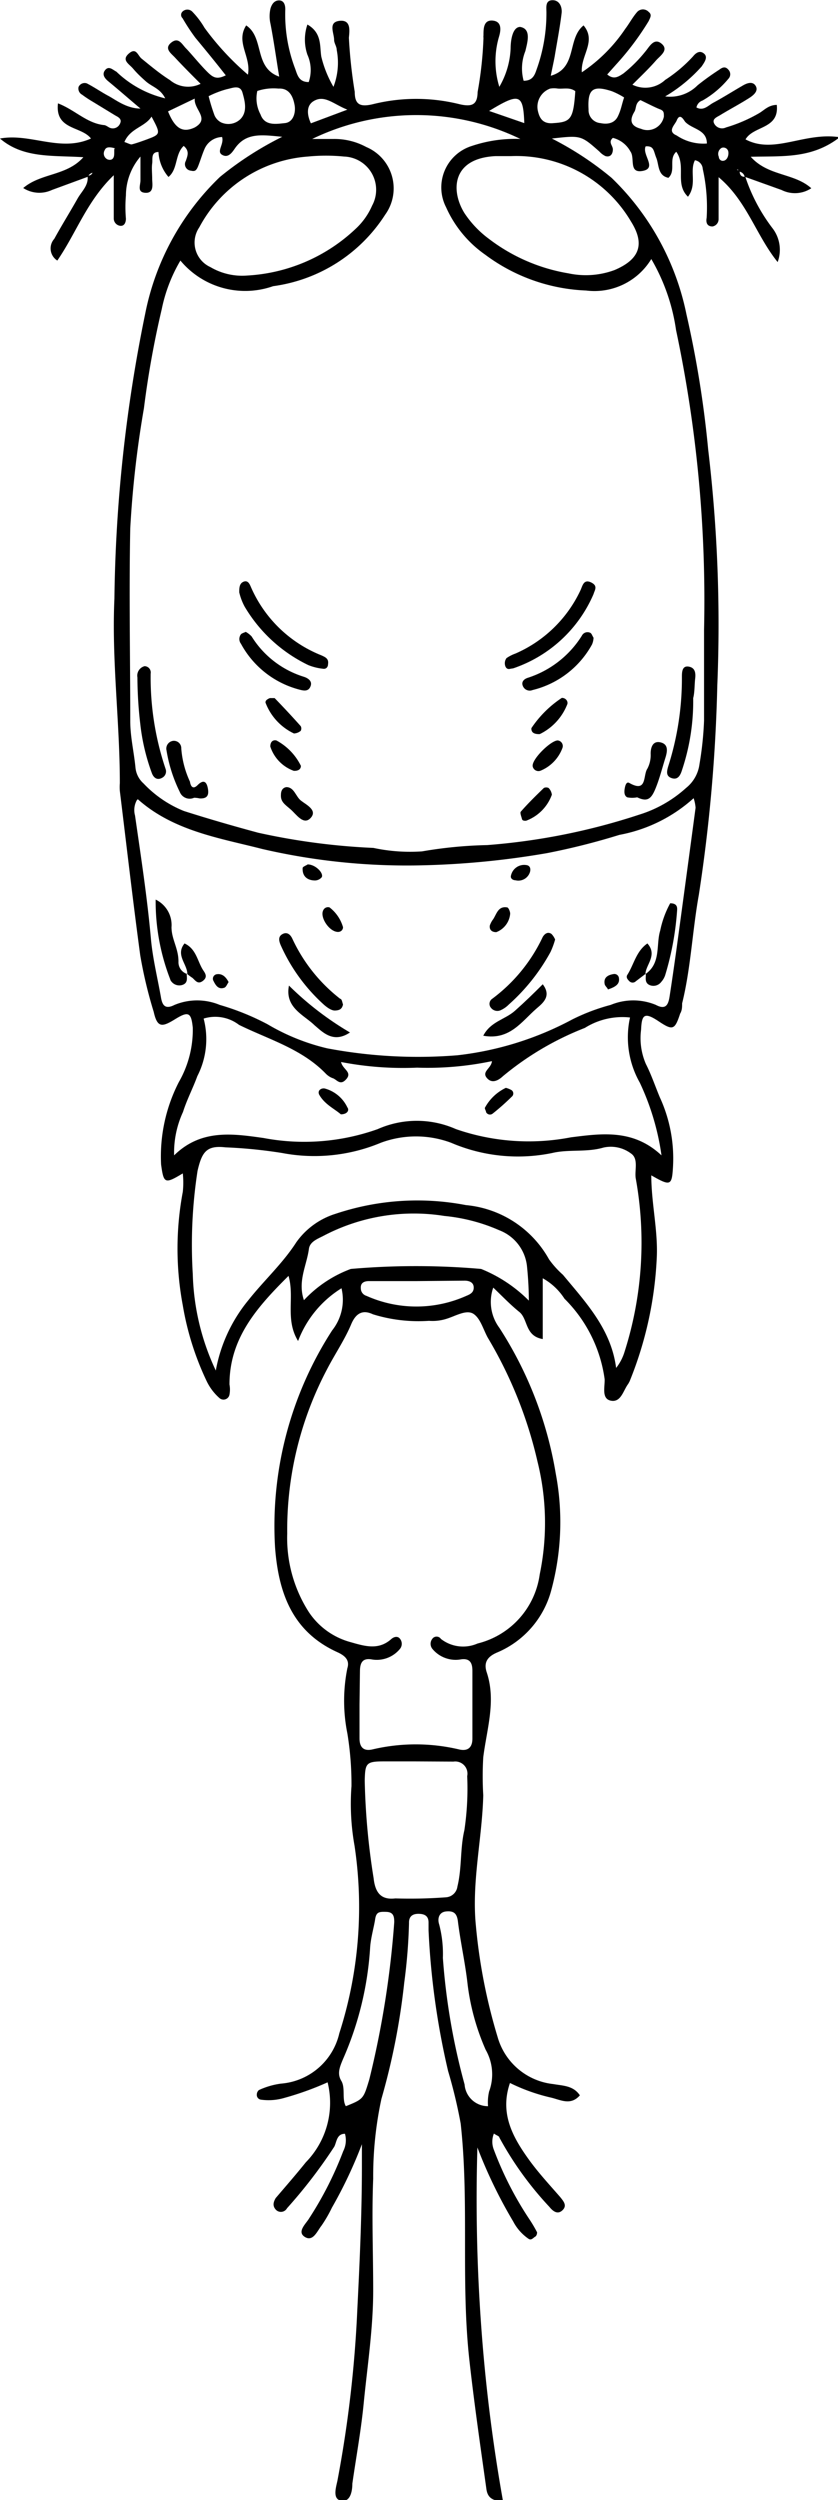 <svg xmlns="http://www.w3.org/2000/svg" viewBox="0 0 38.6 115.14"><title>Corycaeus</title><g id="Layer_2" data-name="Layer 2"><g id="Corycaeus"><path d="M4.05,8.14l-1.66.61a1.37,1.37,0,0,1-1.32-.09c.82-.7,2-.55,2.77-1.42C2.42,7.15,1.07,7.3,0,6.38c1.4-.26,2.77.64,4.19,0C3.75,5.8,2.53,6,2.67,4.76c.78.3,1.32.91,2.11,1,.11,0,.21.11.32.14a.36.36,0,0,0,.41-.17c.15-.26-.08-.34-.23-.43l-1-.61a5.39,5.39,0,0,1-.5-.33A.32.32,0,0,1,3.62,4,.31.31,0,0,1,4,3.84c.35.18.68.41,1,.58S5.83,5,6.47,5c-.56-.47-1-.86-1.5-1.27-.15-.13-.29-.31-.12-.51s.35,0,.51.08A4.86,4.86,0,0,0,7.61,4.53C7.38,4.07,7,4,6.71,3.74s-.41-.38-.59-.59-.53-.38-.19-.68.41.07.58.22c.43.35.86.71,1.32,1a1.3,1.3,0,0,0,1.41.17c-.42-.42-.81-.81-1.19-1.22-.18-.19-.5-.41-.16-.68s.49.08.68.27.58.67.9,1,.48.46.93.24C9.94,2.88,9.48,2.32,9,1.74a9.3,9.3,0,0,1-.59-.9.21.21,0,0,1,0-.31.32.32,0,0,1,.44,0,3.81,3.81,0,0,1,.57.75,12.64,12.64,0,0,0,2,2.16c.16-.83-.58-1.49-.08-2.27.85.57.34,1.94,1.52,2.36-.14-.86-.25-1.65-.4-2.43a1.55,1.55,0,0,1,0-.71c.06-.2.18-.38.41-.37s.28.25.27.45a7,7,0,0,0,.45,2.68c.11.3.17.63.63.63a1.72,1.72,0,0,0-.06-1.26,2.15,2.15,0,0,1,0-1.39c.68.39.56,1,.64,1.48A5.15,5.15,0,0,0,15.36,4a3.1,3.1,0,0,0,.15-1.7c0-.16-.12-.31-.12-.46,0-.32-.29-.82.25-.88s.46.46.43.78a22.84,22.84,0,0,0,.27,2.49c0,.58.24.71.83.57a8.25,8.25,0,0,1,4,0c.6.14.82,0,.83-.56a17.39,17.39,0,0,0,.27-2.49.48.48,0,0,1,0-.12c0-.31,0-.73.44-.68s.35.5.27.76A4,4,0,0,0,23,4a3.82,3.82,0,0,0,.52-1.76c0-.39.09-1,.44-1,.53.09.33.72.24,1.11a2.15,2.15,0,0,0-.08,1.37c.39,0,.5-.23.59-.5A7.66,7.66,0,0,0,25.17.57c0-.23-.06-.55.27-.56s.46.31.43.59c-.08.67-.21,1.33-.32,2-.05.27-.11.53-.18.89,1.24-.36.74-1.7,1.51-2.32.61.73-.14,1.38-.08,2.16a7.32,7.32,0,0,0,2-2c.19-.25.34-.54.55-.78a.36.36,0,0,1,.53,0c.17.13.06.28,0,.42a12.73,12.73,0,0,1-1.5,2l-.41.46c.3.25.51.11.75-.05a6.44,6.44,0,0,0,1-1c.19-.22.4-.66.75-.37s-.05.55-.24.76c-.34.39-.71.74-1.1,1.13a1.34,1.34,0,0,0,1.51-.22A6.56,6.56,0,0,0,31.92,2.6c.13-.16.31-.3.51-.13s0,.42-.11.59a7,7,0,0,1-1.68,1.38,1.78,1.78,0,0,0,1.49-.51q.46-.37,1-.72c.12-.09.27-.18.42,0a.3.3,0,0,1,0,.42,4.34,4.34,0,0,1-1.19,1,.42.42,0,0,0-.28.32c.32.17.53-.08.76-.21.45-.24.89-.52,1.34-.78.21-.13.49-.24.63,0s-.12.44-.31.56c-.44.28-.9.52-1.34.79-.15.09-.4.18-.24.42a.41.41,0,0,0,.52.14,6.93,6.93,0,0,0,1.53-.66c.24-.14.42-.37.81-.38.12,1.13-1.07.95-1.44,1.59,1.32.7,2.7-.35,4.34-.1-1.29,1-2.62.86-4.1.9.8.9,2,.74,2.79,1.45A1.37,1.37,0,0,1,36,8.75L34.3,8.14A.3.3,0,0,0,34,7.9a.36.36,0,0,0,0-.09l-.06,0,.13.08c0,.15.07.27.26.25a8.13,8.13,0,0,0,1.26,2.38,1.63,1.63,0,0,1,.23,1.55c-1-1.24-1.41-2.81-2.72-3.91,0,.74,0,1.33,0,1.93a.34.34,0,0,1-.28.34c-.26,0-.31-.19-.27-.4a8.09,8.09,0,0,0-.18-2.25.43.43,0,0,0-.36-.4c-.26.5.11,1.11-.32,1.68-.62-.59-.07-1.42-.54-2.07-.37.34,0,.86-.36,1.2-.5-.1-.43-.6-.56-.92s-.1-.56-.49-.53l0,0,0,0c-.18.38.54,1-.13,1.13s-.35-.59-.57-.89a1.27,1.27,0,0,0-.81-.63c-.23.2,0,.35,0,.53s-.09.38-.34.31a.89.89,0,0,1-.28-.21c-.85-.75-.85-.75-2.19-.6a14.71,14.71,0,0,1,2.75,1.81,12.07,12.07,0,0,1,3.45,6.29,48.2,48.2,0,0,1,1,6.22,68.25,68.25,0,0,1,.42,10.88,74.23,74.23,0,0,1-.85,9.63c-.3,1.67-.37,3.39-.77,5,0,.16,0,.32-.09.47-.25.76-.34.79-1,.35s-.77-.29-.8.39A3,3,0,0,0,29.75,49c.25.49.42,1,.64,1.53A6.73,6.73,0,0,1,31,53.73c-.05.88-.11.91-1,.4,0,1.3.32,2.56.25,3.84A17.16,17.16,0,0,1,29,63.62l-.06.11c-.23.3-.33.86-.79.78s-.28-.65-.3-1A6.45,6.45,0,0,0,26,59.81,2.83,2.83,0,0,0,25,58.87v2.8c-.83-.14-.67-.92-1.08-1.25s-.76-.7-1.2-1.12A2,2,0,0,0,23,61.15a17.67,17.67,0,0,1,2.6,6.72,12,12,0,0,1-.2,5.34,4.31,4.31,0,0,1-2.49,2.89c-.43.18-.65.44-.49.92.44,1.32,0,2.62-.16,3.91a14.73,14.73,0,0,0,0,1.75c-.05,2-.54,4-.34,6a25.68,25.68,0,0,0,1,5.13,3,3,0,0,0,2.56,2.17c.46.08.93.07,1.23.52-.44.5-.91.19-1.39.09a8.56,8.56,0,0,1-1.83-.66c-.49,1.43.15,2.54.93,3.61.42.57.91,1.1,1.38,1.64.16.2.34.4.1.62s-.46,0-.6-.17a15.41,15.41,0,0,1-2.3-3.19c0-.06-.12-.09-.25-.18a1,1,0,0,0,0,.75,15.73,15.73,0,0,0,1.63,3.19,6.11,6.11,0,0,1,.36.61s0,.15-.09.2-.17.18-.3.1a2.19,2.19,0,0,1-.71-.8,22,22,0,0,1-1.65-3.41,80.91,80.91,0,0,0,.18,8.29,77.16,77.16,0,0,0,1,8c-.6,0-.73-.27-.77-.59-.28-2-.56-3.93-.78-5.91-.4-3.62,0-7.27-.4-10.89a23.09,23.09,0,0,0-.58-2.42,35.47,35.47,0,0,1-.9-6.48c0-.12,0-.24,0-.36,0-.3-.18-.4-.47-.4s-.44.14-.43.43a25.29,25.29,0,0,1-.22,2.74,31.44,31.44,0,0,1-1.05,5.35,16.91,16.91,0,0,0-.38,3.68c-.07,1.71,0,3.43,0,5.15s-.26,3.42-.43,5.12c-.12,1.27-.35,2.52-.53,3.77,0,.37-.1.86-.51.79s-.25-.59-.18-.91a55.37,55.37,0,0,0,.92-7.92c.11-2.2.21-4.39.21-6.59v-1a20.62,20.62,0,0,1-1.38,2.92,6.18,6.18,0,0,1-.48.83c-.2.25-.39.76-.77.52s.06-.61.21-.87a16.2,16.2,0,0,0,1.56-3.08,1.11,1.11,0,0,0,.08-.8c-.38,0-.38.37-.49.59a23.24,23.24,0,0,1-2.18,2.84.32.32,0,0,1-.52.06c-.16-.18-.1-.36,0-.53.47-.55.94-1.09,1.39-1.65a3.92,3.92,0,0,0,1-3.68,13.76,13.76,0,0,1-2,.72,2.55,2.55,0,0,1-1.06.08.22.22,0,0,1-.2-.25c0-.07.05-.17.11-.2a3.52,3.52,0,0,1,1-.29,3,3,0,0,0,2.69-2.32A19,19,0,0,0,16.33,85a10.94,10.94,0,0,1-.14-2.74A14.45,14.45,0,0,0,16,79.83a7.61,7.61,0,0,1,0-3c.12-.38-.12-.58-.44-.73-2.09-.94-2.73-2.73-2.89-4.83a16.6,16.6,0,0,1,2.63-10,2.27,2.27,0,0,0,.43-1.94,4.9,4.9,0,0,0-2,2.43c-.61-1-.15-2-.44-3-1.45,1.44-2.72,2.87-2.72,5a1.25,1.25,0,0,1,0,.47.28.28,0,0,1-.47.15,2.45,2.45,0,0,1-.57-.75,13.17,13.17,0,0,1-1.11-3.51,14.15,14.15,0,0,1,0-5.23,4,4,0,0,0,0-.85c-.83.5-.88.47-1-.41a7.49,7.49,0,0,1,.82-3.8,4.83,4.83,0,0,0,.64-2.5c-.07-.7-.2-.77-.8-.4s-.83.43-1-.33A20.55,20.55,0,0,1,6.46,44c-.34-2.52-.63-5.05-.94-7.57a2.19,2.19,0,0,1,0-.36c0-2.84-.38-5.66-.25-8.5A69,69,0,0,1,6.69,14.44a11.92,11.92,0,0,1,3.44-6.29A15.22,15.22,0,0,1,13,6.3c-.94-.09-1.67-.21-2.19.55-.13.19-.31.44-.58.28s.1-.48,0-.82a.91.91,0,0,0-.8.53c-.11.25-.19.52-.29.78s-.17.28-.35.24a.3.3,0,0,1-.23-.45c.07-.22.19-.45-.1-.69-.41.39-.26,1.07-.7,1.43A1.9,1.9,0,0,1,7.3,7c-.36,0-.26.33-.29.53s0,.48,0,.71.1.66-.31.64-.22-.37-.23-.59V7.21A2.77,2.77,0,0,0,5.8,9a6.38,6.38,0,0,0,0,1.07c0,.17-.07.35-.26.33a.34.34,0,0,1-.3-.33v-2C4,9.26,3.52,10.72,2.64,12a.66.66,0,0,1-.14-1c.34-.62.72-1.23,1.07-1.85.19-.34.53-.62.46-1.06.18,0,.24-.1.26-.25a.32.32,0,0,0,.09,0s0,0,0,0l-.09.11A.31.31,0,0,0,4.05,8.14ZM8.31,12a7.25,7.25,0,0,0-.86,2.24,43.51,43.51,0,0,0-.82,4.56A47.47,47.47,0,0,0,6,24.33c-.06,3,0,5.92,0,8.88,0,.72.17,1.42.24,2.14a1.12,1.12,0,0,0,.37.73,5.27,5.27,0,0,0,1.86,1.27c1.13.36,2.27.69,3.42,1a30.65,30.65,0,0,0,5.31.7,8.09,8.09,0,0,0,2.24.16,19.91,19.91,0,0,1,3-.29,29.51,29.51,0,0,0,7-1.4,5.74,5.74,0,0,0,2.16-1.23,1.68,1.68,0,0,0,.62-1.1,15.35,15.35,0,0,0,.21-2c0-1.39,0-2.79,0-4.19A60,60,0,0,0,31.14,15.2,9,9,0,0,0,30,11.93a3.06,3.06,0,0,1-3,1.45,8.31,8.31,0,0,1-4.65-1.65,5.28,5.28,0,0,1-1.8-2.18,2,2,0,0,1,1.19-2.83,6.25,6.25,0,0,1,2.23-.32,11,11,0,0,0-9.59,0h1a3.08,3.08,0,0,1,1.49.37,2.07,2.07,0,0,1,.87,3.12,7.28,7.28,0,0,1-5.16,3.29A3.88,3.88,0,0,1,8.31,12Zm-2,24.84a.94.94,0,0,0-.09.72c.27,1.88.56,3.76.73,5.66.08.9.3,1.79.46,2.69.06.37.18.6.63.37a2.72,2.72,0,0,1,2.08,0,11.65,11.65,0,0,1,2.2.89,9.8,9.8,0,0,0,2.75,1.11,22.49,22.49,0,0,0,6,.32,14.66,14.66,0,0,0,5.29-1.65,9.21,9.21,0,0,1,1.77-.67,2.72,2.72,0,0,1,2.08,0c.45.24.57,0,.63-.37.11-.71.21-1.41.31-2.12q.45-3.3.89-6.59a1.85,1.85,0,0,0-.09-.44,7,7,0,0,1-3.42,1.69,31.81,31.81,0,0,1-3.33.84,38.75,38.75,0,0,1-5.68.56,29.52,29.52,0,0,1-7.44-.75C10.14,38.6,8,38.28,6.35,36.81ZM16.56,78.5h0v1.56c0,.41.19.6.59.51a8.67,8.67,0,0,1,4,0c.39.09.61-.08.61-.5,0-1,0-2.08,0-3.12,0-.36-.11-.61-.58-.52a1.39,1.39,0,0,1-1.27-.5.37.37,0,0,1,0-.45.24.24,0,0,1,.4,0,1.66,1.66,0,0,0,1.69.21,3.81,3.81,0,0,0,2.86-3.18,11.67,11.67,0,0,0-.1-5.19,19.7,19.7,0,0,0-2.29-5.71c-.21-.38-.34-.89-.66-1.1s-.81.09-1.22.22a2.13,2.13,0,0,1-.83.1,7.08,7.08,0,0,1-2.58-.3c-.44-.21-.77-.09-1,.45-.3.72-.76,1.39-1.12,2.09a15.84,15.84,0,0,0-1.83,7.56,6.32,6.32,0,0,0,1,3.62,3.36,3.36,0,0,0,1.89,1.37c.67.19,1.31.4,1.91-.14.13-.11.3-.14.4,0a.37.37,0,0,1,0,.45,1.38,1.38,0,0,1-1.27.5c-.45-.09-.57.13-.58.51ZM9.94,63.12a7.08,7.08,0,0,1,1.5-3.24c.72-.91,1.58-1.69,2.21-2.67a3.48,3.48,0,0,1,1.81-1.31,11.84,11.84,0,0,1,6-.4A4.89,4.89,0,0,1,25.29,58a4.24,4.24,0,0,0,.64.71C27,60,28.15,61.22,28.38,63a2.25,2.25,0,0,0,.39-.75,16.57,16.57,0,0,0,.51-8c-.05-.38.14-.89-.22-1.13a1.55,1.55,0,0,0-1.26-.27c-.78.23-1.6.07-2.36.25a7.81,7.81,0,0,1-4.66-.47,4.63,4.63,0,0,0-3.24,0,7.94,7.94,0,0,1-4.55.47,22.4,22.4,0,0,0-2.61-.26c-.87-.1-1.08.22-1.28,1.08a22.32,22.32,0,0,0-.22,4.76A11.08,11.08,0,0,0,9.94,63.12Zm5.77-14.21c.07.34.53.46.24.79s-.44,0-.64-.05a.88.88,0,0,1-.3-.2c-1.11-1.15-2.64-1.58-4-2.25a1.8,1.8,0,0,0-1.63-.29,3.73,3.73,0,0,1-.29,2.65c-.2.55-.48,1.08-.66,1.65a4.48,4.48,0,0,0-.41,2c1.24-1.22,2.7-1,4.12-.8A10.07,10.07,0,0,0,17.4,52,4.44,4.44,0,0,1,21,52a10.22,10.22,0,0,0,5.29.38c1.43-.18,2.88-.39,4.18.83a11.65,11.65,0,0,0-1-3.35,4.24,4.24,0,0,1-.45-3,3.25,3.25,0,0,0-2.08.48,13.66,13.66,0,0,0-3.77,2.22c-.16.15-.48.39-.74.09s.2-.44.23-.78a14.38,14.38,0,0,1-3.45.3A15,15,0,0,1,15.71,48.91ZM23.54,7.19c-.24,0-.48,0-.72,0-2,.1-2.07,1.58-1.43,2.62A4.7,4.7,0,0,0,22.52,11a8.28,8.28,0,0,0,3.67,1.59,3.82,3.82,0,0,0,2.11-.15c1.16-.49,1.42-1.19.77-2.23A6.13,6.13,0,0,0,23.54,7.19Zm-12.16,5.5a7.9,7.9,0,0,0,5-2.15,3.18,3.18,0,0,0,.76-1.07,1.53,1.53,0,0,0-1.29-2.26,8.47,8.47,0,0,0-1.67,0,6.17,6.17,0,0,0-5,3.26,1.24,1.24,0,0,0,.51,1.83A2.88,2.88,0,0,0,11.38,12.69Zm7.75,68.43h0c-.48,0-1,0-1.44,0-.83,0-.87.08-.89.89a32.3,32.3,0,0,0,.41,4.49c.08.75.41,1,1,.93a22.46,22.46,0,0,0,2.32-.05.57.57,0,0,0,.54-.5c.21-.86.12-1.75.32-2.59a13,13,0,0,0,.13-2.49.56.56,0,0,0-.63-.67ZM14,59.88a5.62,5.62,0,0,1,2.16-1.44,34.7,34.7,0,0,1,6,0,6.56,6.56,0,0,1,2.2,1.46,16.13,16.13,0,0,0-.09-1.62A2,2,0,0,0,23,56.66,8.23,8.23,0,0,0,20.47,56a8.94,8.94,0,0,0-5.54.9c-.28.15-.65.27-.7.61C14.13,58.28,13.7,59,14,59.88ZM22.48,97a2.19,2.19,0,0,1,.05-.68,2.28,2.28,0,0,0-.16-1.92,10.68,10.68,0,0,1-.83-3c-.11-1-.33-1.95-.45-2.93-.05-.37-.21-.47-.54-.44s-.41.33-.32.6a5.36,5.36,0,0,1,.17,1.54,30.24,30.24,0,0,0,1,5.83A1.08,1.08,0,0,0,22.48,97Zm-6.55,0c.82-.33.81-.34,1.08-1.23a43.27,43.27,0,0,0,1.15-7.25c0-.28-.05-.46-.37-.47s-.46,0-.51.34-.2.85-.23,1.29a15,15,0,0,1-1.25,5.15c-.15.36-.28.67-.08,1S15.74,96.68,15.93,97Zm3.29-38H17c-.21,0-.4.07-.38.33a.36.36,0,0,0,.26.35,5.63,5.63,0,0,0,4.6,0c.2-.08.35-.17.34-.4s-.22-.3-.42-.3ZM26.5,4.2c-.25-.19-.53-.1-.8-.12a1.08,1.08,0,0,0-.36,0,.89.89,0,0,0-.57,1c.08.38.24.64.73.59C26.29,5.62,26.41,5.49,26.5,4.2Zm-14.65,0A1.56,1.56,0,0,0,12,5.27c.19.54.72.44,1.12.4s.51-.5.45-.83-.21-.79-.74-.76A2.39,2.39,0,0,0,11.85,4.19Zm16.9.29a3.41,3.41,0,0,0-.57-.29c-.89-.29-1.12-.08-1.07.84a.6.6,0,0,0,.55.63c.34.07.65,0,.8-.31S28.63,4.84,28.75,4.48ZM9.61,4.43a8.7,8.7,0,0,0,.27.88.66.66,0,0,0,.31.33.8.8,0,0,0,.88-.15c.34-.34.21-.83.1-1.22s-.47-.21-.73-.16A4.47,4.47,0,0,0,9.61,4.43Zm19.89.18c-.25.15-.18.38-.28.54-.24.4-.16.66.3.78a.77.77,0,0,0,1.06-.56c0-.19,0-.27-.19-.34S29.77,4.74,29.5,4.61ZM7.74,5.13c.32.8.68,1,1.23.74.72-.41-.05-.82,0-1.33ZM16,5.05c-.66-.26-1.07-.72-1.59-.37-.31.22-.26.63-.09,1ZM32.56,6.61c0-.65-.67-.65-1-1-.07-.09-.24-.43-.39-.06-.09.21-.45.5,0,.69A2.2,2.2,0,0,0,32.56,6.61ZM5.73,6.54c.2.07.28.12.34.11.23-.06.45-.14.67-.22.67-.25.67-.25.24-1.06C6.68,5.85,6,5.9,5.73,6.54Zm16.8-1.43,1.62.56C24.1,4.32,23.93,4.26,22.53,5.11ZM5.33,6.84c-.43-.13-.47,0-.52.1a.3.3,0,0,0,.14.4c.16.06.3,0,.31-.23S5.24,6.81,5.33,6.84ZM33.55,7a.23.23,0,0,0-.31-.19.32.32,0,0,0-.13.41c0,.1.09.22.24.18S33.57,7.16,33.55,7Z"/><path d="M15.11,30.59c0,.12-.08.23-.22.21a2.49,2.49,0,0,1-.69-.17,6.86,6.86,0,0,1-2.93-2.69,2.64,2.64,0,0,1-.25-.66c0-.19,0-.41.2-.49s.28.11.34.25a5.93,5.93,0,0,0,3.24,3.14C15,30.27,15.15,30.34,15.11,30.59Z"/><path d="M23.51,30.8c-.16.05-.23-.07-.25-.18a.4.4,0,0,1,.07-.31,1.76,1.76,0,0,1,.41-.21,5.91,5.91,0,0,0,3-2.92c.09-.19.14-.52.48-.36s.17.36.12.54a6.19,6.19,0,0,1-3.7,3.42Z"/><path d="M31.93,32.15a10,10,0,0,1-.51,3.3c-.07.23-.18.48-.47.39s-.24-.32-.16-.58a13.3,13.3,0,0,0,.62-4.07c0-.22,0-.54.31-.49s.33.31.3.56S32,31.89,31.93,32.15Z"/><path d="M6.66,30.68a.29.29,0,0,1,.28.34,13.19,13.19,0,0,0,.69,4.4.33.33,0,0,1-.16.4c-.23.13-.39,0-.47-.2a9.54,9.54,0,0,1-.54-2.29,18.88,18.88,0,0,1-.13-2.13A.45.45,0,0,1,6.66,30.68Z"/><path d="M27.34,29.37a.87.87,0,0,1-.07.31,4.28,4.28,0,0,1-2.74,2.1.34.34,0,0,1-.41-.12c-.15-.23,0-.39.21-.45a4.6,4.6,0,0,0,2.47-1.93.29.29,0,0,1,.4-.13C27.26,29.19,27.28,29.28,27.34,29.37Z"/><path d="M11.32,29.1a1.15,1.15,0,0,1,.27.21A4.34,4.34,0,0,0,14,31.17c.18.06.39.19.31.42s-.25.24-.48.18a4.29,4.29,0,0,1-2.73-2.12.36.36,0,0,1,0-.44C11.15,29.16,11.24,29.14,11.32,29.1Z"/><path d="M29.35,36.72a1.17,1.17,0,0,1-.46,0c-.15-.08-.14-.27-.11-.43s.09-.3.21-.23c.83.47.62-.36.83-.66a1.34,1.34,0,0,0,.15-.69c0-.27.09-.61.46-.52s.31.42.22.71c-.15.48-.28,1-.47,1.45S29.81,36.94,29.35,36.72Z"/><path d="M8.94,36.74a.49.49,0,0,1-.66-.27,6.76,6.76,0,0,1-.61-1.91.36.36,0,0,1,.3-.44.34.34,0,0,1,.38.35A4.39,4.39,0,0,0,8.75,36s.05.46.35.16.43-.13.48.18-.06.45-.39.43A1.14,1.14,0,0,0,8.94,36.74Z"/><path d="M12.43,32.15c.07,0,.17,0,.22,0q.62.64,1.2,1.29a.22.22,0,0,1,0,.22.52.52,0,0,1-.31.12,2.58,2.58,0,0,1-1.31-1.42C12.22,32.26,12.31,32.2,12.43,32.15Z"/><path d="M25.88,32.14c.2,0,.31.19.24.32a2.56,2.56,0,0,1-1.26,1.35c-.09,0-.23,0-.32-.08a.23.23,0,0,1-.06-.2A5,5,0,0,1,25.88,32.14Z"/><path d="M24.23,37.8c-.09,0-.17,0-.19-.09s-.1-.28-.05-.33c.33-.38.7-.74,1.06-1.09a.25.25,0,0,1,.22,0,.53.53,0,0,1,.15.31A2,2,0,0,1,24.23,37.8Z"/><path d="M13.19,36.25c.36,0,.43.43.67.62s.78.44.45.8-.66-.17-.93-.4-.46-.35-.44-.67C12.94,36.44,13,36.28,13.19,36.25Z"/><path d="M13.86,35.27c0,.2-.19.24-.33.23a1.77,1.77,0,0,1-1.08-1.12c0-.17.08-.32.28-.28A2.66,2.66,0,0,1,13.86,35.27Z"/><path d="M25.69,34.1a.26.26,0,0,1,.22.34,1.81,1.81,0,0,1-1,1.05.27.27,0,0,1-.37-.18C24.45,35,25.37,34.1,25.69,34.1Z"/><path d="M15.8,46.26c-.05.24-.2.27-.36.28s-.36-.13-.51-.26a8.16,8.16,0,0,1-2-2.75c-.09-.21-.12-.4.08-.51s.36,0,.46.22A7.51,7.51,0,0,0,15.67,46C15.75,46,15.77,46.19,15.8,46.26Z"/><path d="M25.57,43.27a3.77,3.77,0,0,1-.21.57,9,9,0,0,1-1.92,2.42,1.25,1.25,0,0,1-.39.27.37.37,0,0,1-.43-.11.28.28,0,0,1,.05-.42A7.54,7.54,0,0,0,25,43.15c.08-.13.22-.26.4-.14A.79.79,0,0,1,25.57,43.27Z"/><path d="M8.6,44.83c0,.2.07.42-.17.52a.46.46,0,0,1-.53-.14.24.24,0,0,1-.06-.11,9.9,9.9,0,0,1-.67-3.67A1.3,1.3,0,0,1,7.9,42.7c0,.57.34,1,.32,1.63a.57.57,0,0,0,.41.53Z"/><path d="M29.73,44.86c.73-.5.48-1.36.68-2a4.49,4.49,0,0,1,.46-1.26c.3,0,.33.16.32.31a13.4,13.4,0,0,1-.55,3,.87.87,0,0,1-.18.31.45.45,0,0,1-.53.15c-.24-.1-.18-.32-.18-.51Z"/><path d="M25,45.33c.42.55,0,.87-.29,1.12-.68.59-1.23,1.47-2.45,1.25.34-.66,1-.74,1.46-1.15S24.58,45.75,25,45.33Z"/><path d="M13.31,45.39a14.27,14.27,0,0,0,2.81,2.16c-.76.51-1.24,0-1.63-.33C14,46.74,13.11,46.41,13.31,45.39Z"/><path d="M8.63,44.86c0-.46-.56-.88-.13-1.41.54.25.59.81.85,1.22.1.15.23.32,0,.5s-.34,0-.48-.13a2.92,2.92,0,0,1-.28-.21Z"/><path d="M29.75,44.84l-.46.35a.21.21,0,0,1-.3,0c-.08-.08-.17-.18-.09-.3.3-.47.4-1.08.92-1.44.49.55-.1,1-.09,1.43Z"/><path d="M15.8,42.7c0,.13-.1.22-.23.22-.4,0-.85-.68-.68-1a.24.24,0,0,1,.29-.13A1.77,1.77,0,0,1,15.8,42.7Z"/><path d="M22.86,42.93c-.23,0-.32-.13-.3-.3a1,1,0,0,1,.16-.3c.16-.25.23-.61.64-.54.06,0,.14.19.14.29A1,1,0,0,1,22.86,42.93Z"/><path d="M24.42,40.13a.56.56,0,0,1-.68.41c-.11,0-.25-.08-.2-.23a.62.62,0,0,1,.7-.47C24.35,39.85,24.46,39.93,24.42,40.13Z"/><path d="M14.17,39.81c.36,0,.75.4.65.59a.42.42,0,0,1-.3.15c-.35,0-.6-.18-.58-.57C13.94,39.91,14.11,39.86,14.17,39.81Z"/><path d="M10.53,45.23c-.06.08-.11.23-.2.26-.29.1-.41-.14-.51-.34a.21.21,0,0,1,.15-.28C10.24,44.82,10.41,45,10.53,45.23Z"/><path d="M28,45.57c0-.06-.14-.16-.15-.26-.05-.3.16-.41.41-.45a.21.21,0,0,1,.25.19C28.55,45.32,28.36,45.45,28,45.57Z"/><path d="M15.7,51.32c-.3-.26-.75-.46-1-.91-.09-.2.11-.31.26-.28A1.62,1.62,0,0,1,16,51C16.1,51.13,16,51.32,15.7,51.32Z"/><path d="M23.3,50.1a1,1,0,0,1,.27.11.19.19,0,0,1,0,.3,10.89,10.89,0,0,1-.88.78.2.2,0,0,1-.3-.07c0-.06-.08-.17-.05-.21A2.15,2.15,0,0,1,23.3,50.1Z"/></g></g></svg>